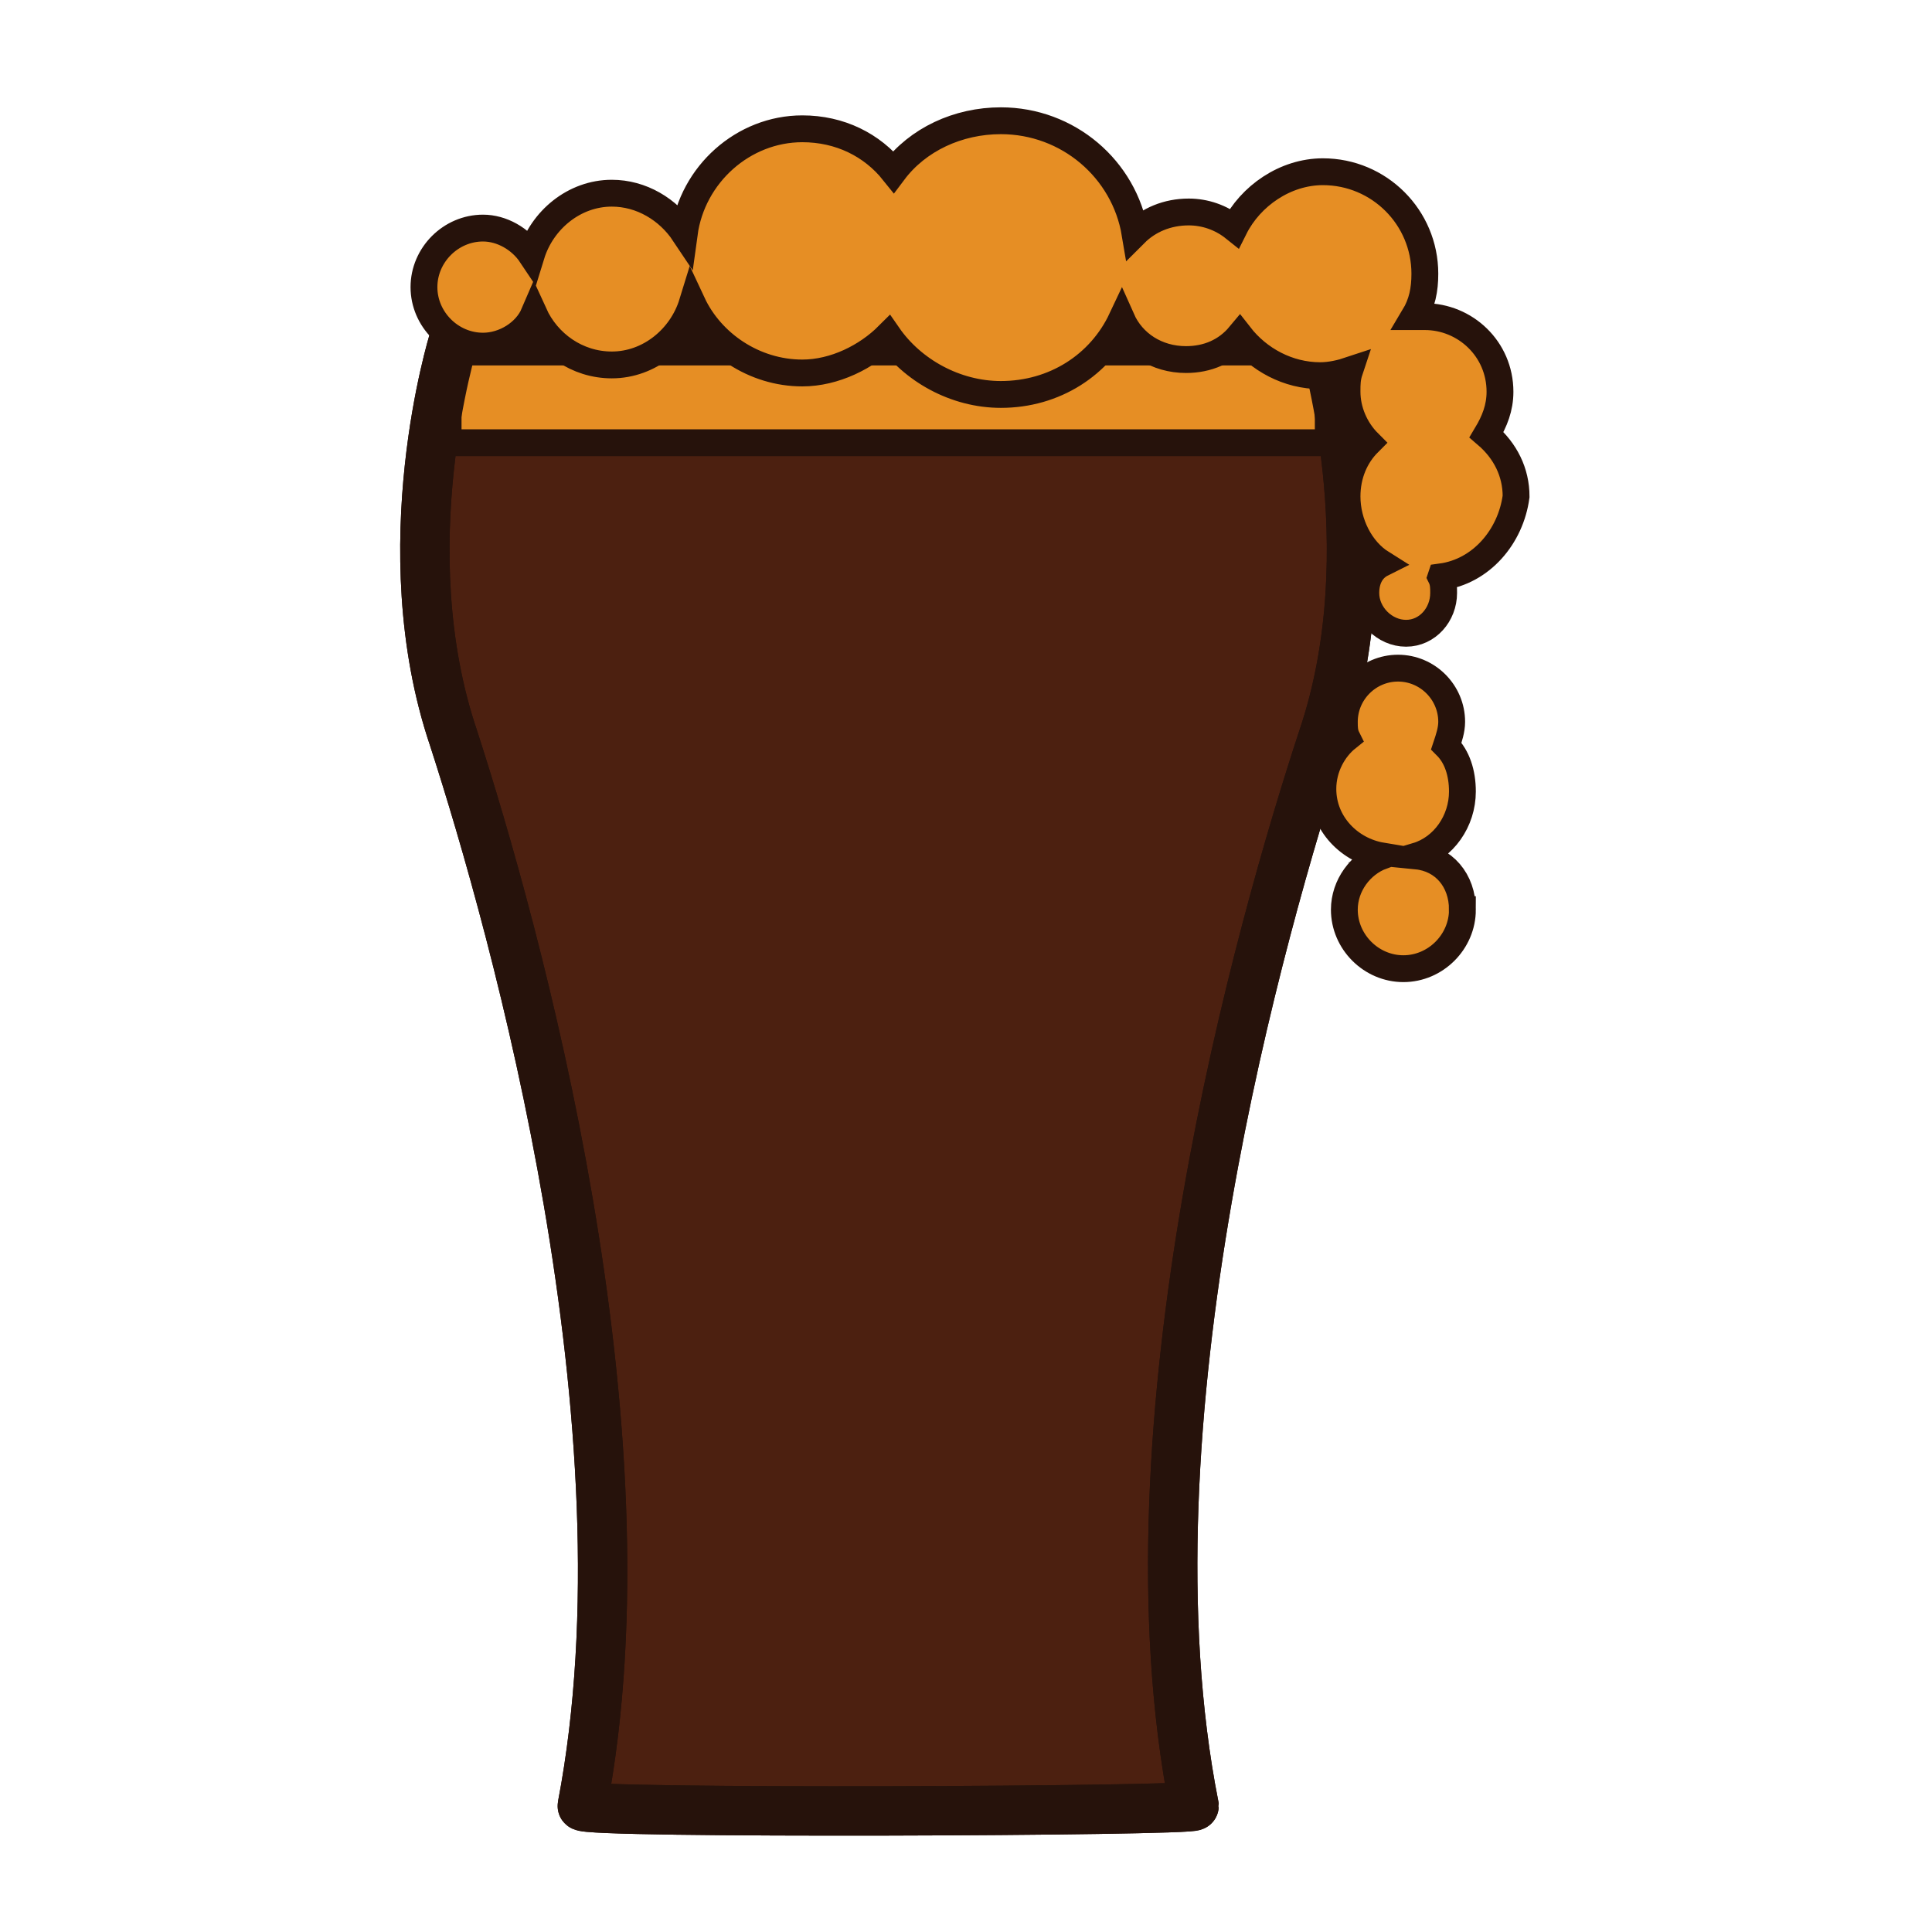 <svg xmlns="http://www.w3.org/2000/svg" width="72" height="72" viewBox="0 0 72 72"><style type="text/css">.st0{fill:#4C2010;stroke:#26120B;stroke-width:1.839;stroke-miterlimit:10;} .st1{fill:#E68E24;stroke:#26120B;stroke-miterlimit:10;} .st2{fill:none;stroke:#26120B;stroke-width:1.839;stroke-miterlimit:10;}</style><path class="st0" d="M49.3 12.7s2.4 7.7 0 14.8c-2.3 7-7.6 25.6-4.8 39.8 0 .2-22.9.3-22.8 0 2.7-14.1-2.5-32.7-4.8-39.8-2.4-7.1 0-14.8 0-14.8h32.4z"/><path class="st1" d="M54.5 33.9c0 1.2-1 2.2-2.2 2.2-1.2 0-2.2-1-2.2-2.2 0-.9.6-1.7 1.4-2-1.2-.2-2.2-1.2-2.2-2.5 0-.8.4-1.5.9-1.9-.1-.2-.1-.4-.1-.6 0-1.1.9-2 2-2s2 .9 2 2c0 .3-.1.6-.2.9.4.4.6 1 .6 1.7 0 1.1-.7 2.1-1.7 2.4 1 .1 1.7.9 1.7 2zM16.7 13h32.8v3.5h-32.8z"/><path class="st2" d="M49.3 12.7s2.4 7.7 0 14.8c-2.3 7-7.6 25.6-4.8 39.8 0 .2-22.9.3-22.8 0 2.7-14.1-2.5-32.7-4.8-39.8-2.4-7.1 0-14.8 0-14.8h32.4z"/><path class="st1" d="M53.7 21.5c.1.2.1.4.1.6 0 .8-.6 1.5-1.4 1.5-.8 0-1.5-.7-1.5-1.5 0-.5.2-.9.6-1.1-.8-.5-1.3-1.5-1.3-2.5 0-.8.3-1.5.8-2-.5-.5-.8-1.2-.8-1.9 0-.3 0-.5.1-.8-.3.1-.7.2-1.1.2-1.2 0-2.3-.6-3-1.5-.5.6-1.2.9-2 .9-1.1 0-2-.6-2.4-1.5-.8 1.7-2.5 2.8-4.5 2.8-1.7 0-3.3-.9-4.2-2.2-.8.8-2 1.4-3.2 1.4-1.8 0-3.4-1.1-4.1-2.6-.4 1.3-1.6 2.3-3 2.3-1.3 0-2.4-.8-2.9-1.9-.3.7-1.1 1.2-1.9 1.2-1.2 0-2.2-1-2.2-2.2 0-1.2 1-2.2 2.2-2.2.7 0 1.4.4 1.8 1 .4-1.3 1.6-2.3 3-2.3 1.1 0 2.1.6 2.7 1.5.3-2.2 2.2-3.9 4.4-3.9 1.4 0 2.6.6 3.4 1.6.9-1.2 2.4-1.9 4-1.9 2.5 0 4.6 1.8 5 4.2.5-.5 1.2-.8 2-.8.6 0 1.2.2 1.7.6.6-1.2 1.9-2.1 3.3-2.1 2.1 0 3.8 1.7 3.8 3.8 0 .6-.1 1.1-.4 1.6h.4c1.5 0 2.8 1.2 2.8 2.8 0 .6-.2 1.1-.5 1.6.7.6 1.1 1.4 1.1 2.3-.2 1.5-1.3 2.8-2.8 3z"/></svg>